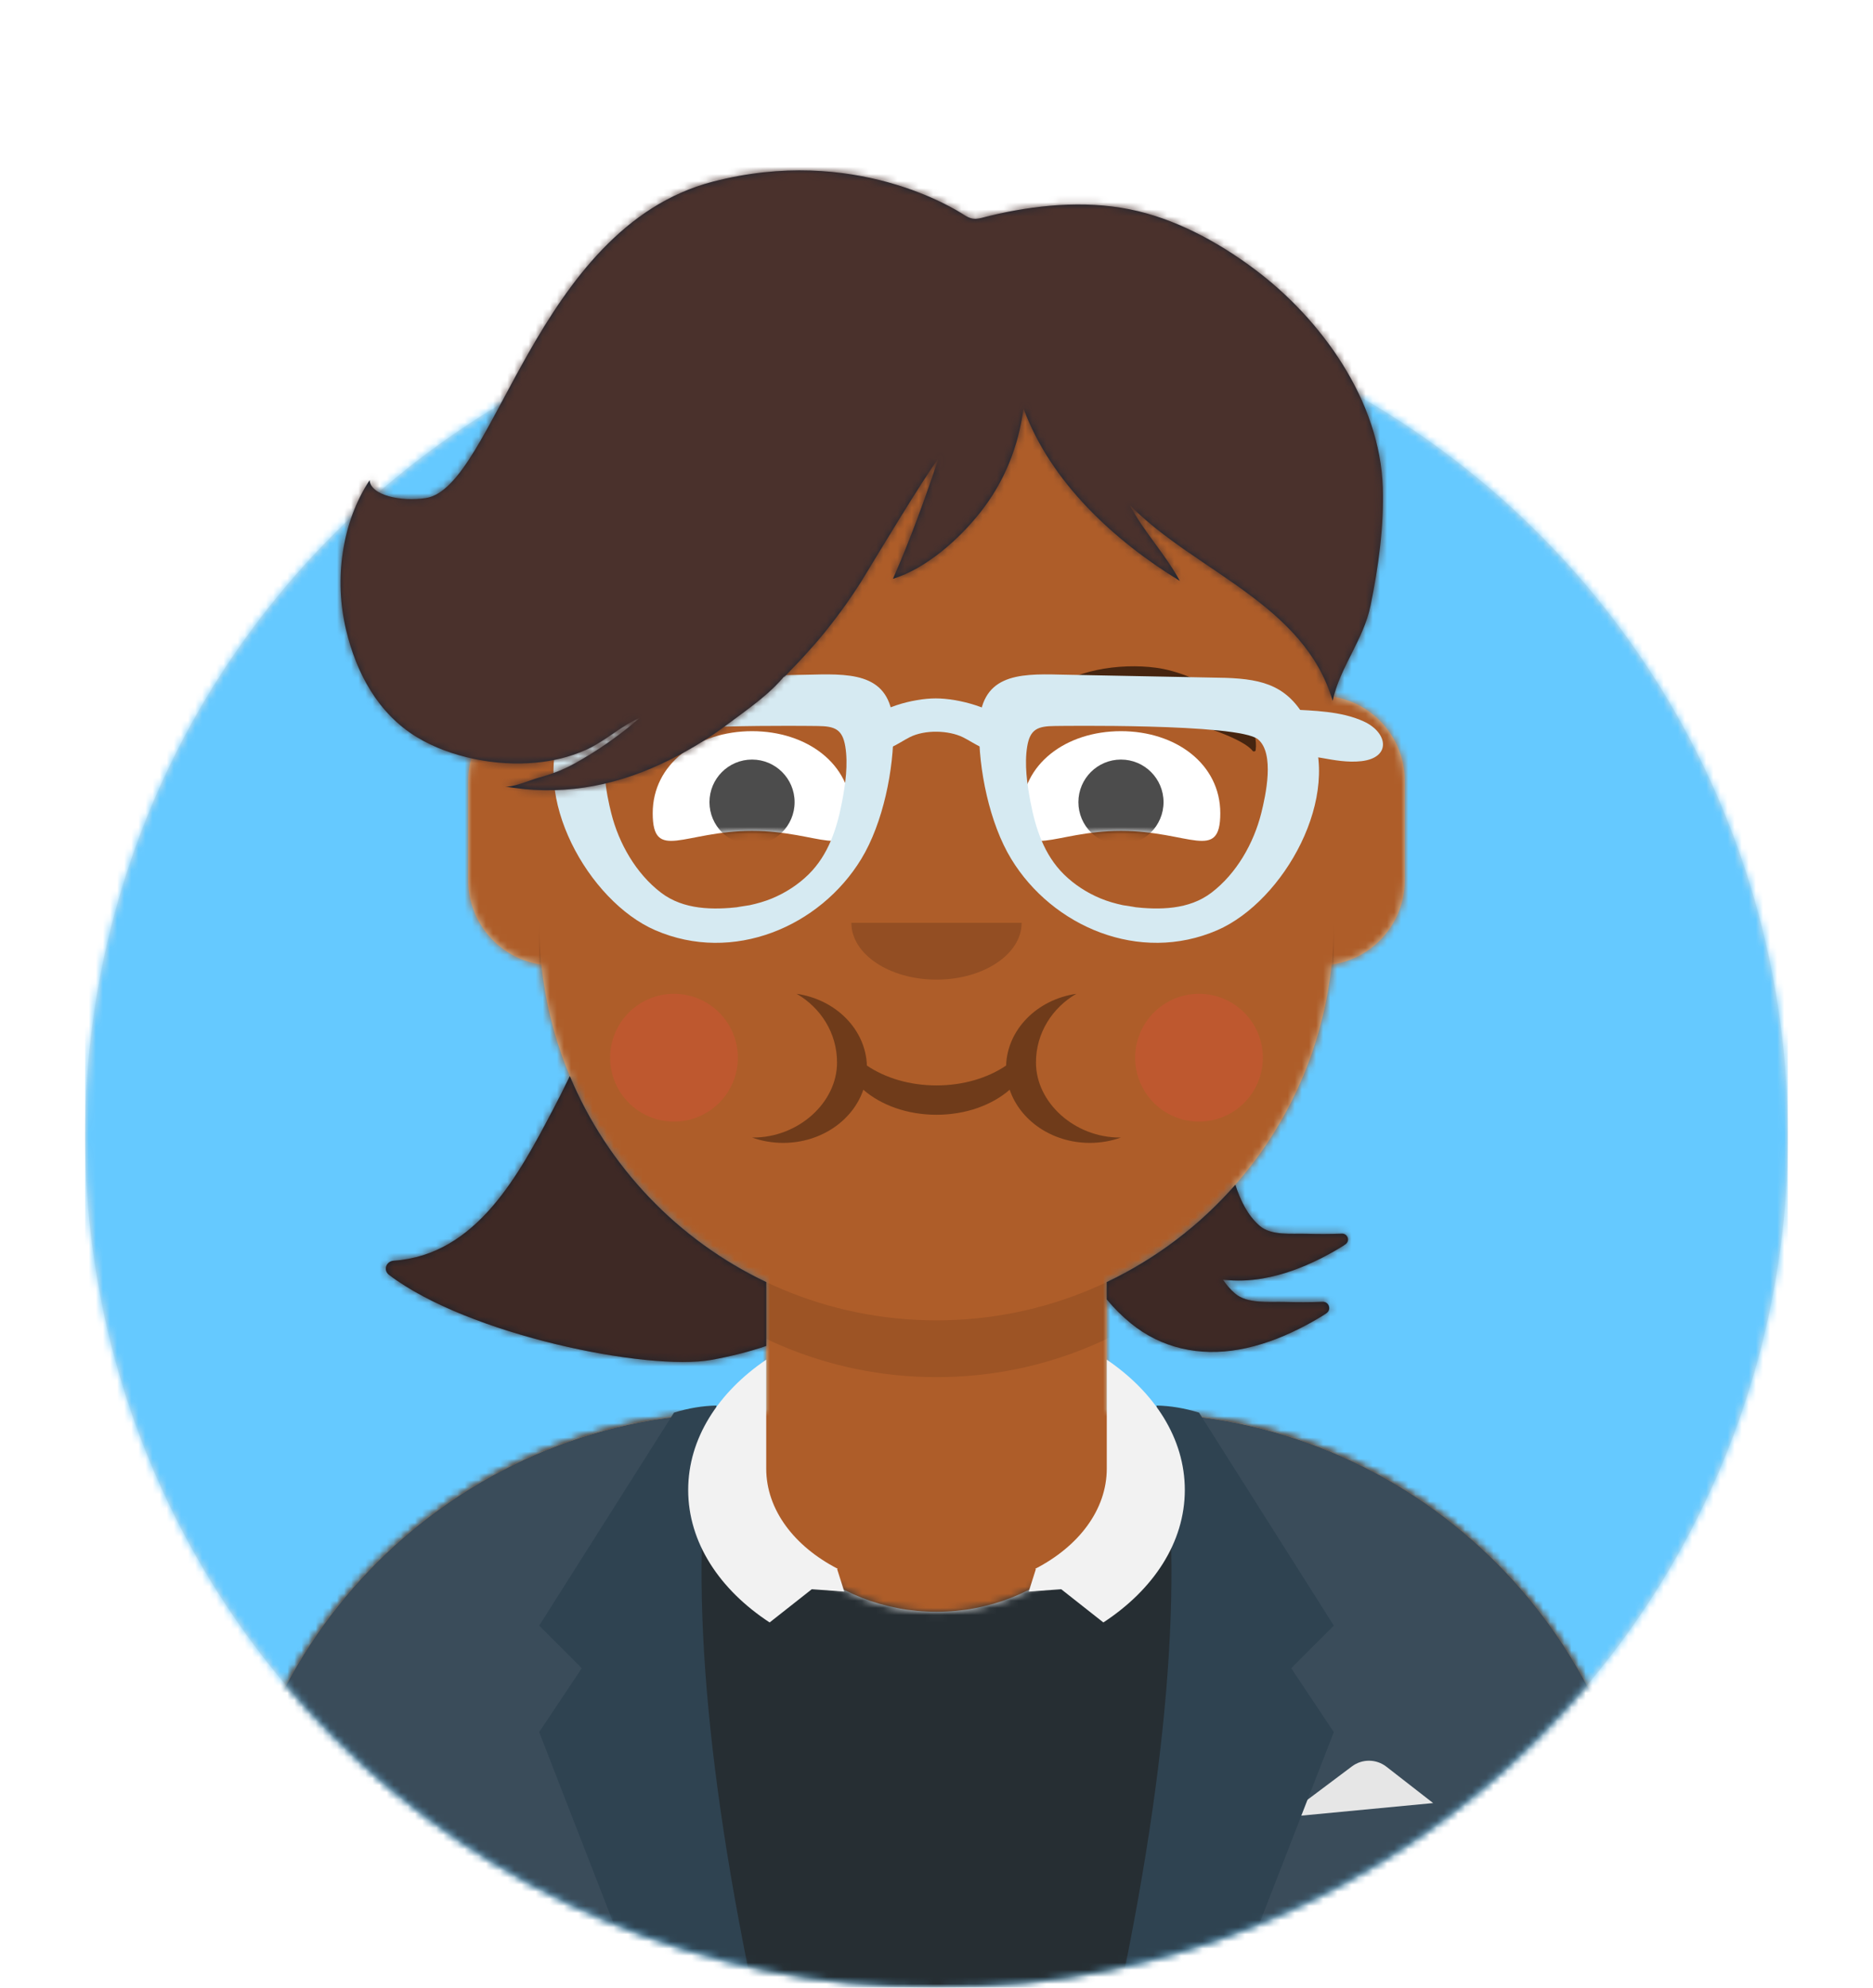 <svg width="264px" height="280px" viewBox="0 0 264 280" version="1.1" xmlns="http://www.w3.org/2000/svg" xmlns:xlink="http://www.w3.org/1999/xlink"><desc>Created with getavataaars.com</desc><defs><circle id="path-1" cx="120" cy="120" r="120"></circle><path d="M12,160 C12,226.274 65.726,280 132,280 C198.274,280 252,226.274 252,160 L264,160 L264,-1.42108547e-14 L-3.19744231e-14,-1.42108547e-14 L-3.19744231e-14,160 L12,160 Z" id="path-3"></path><path d="M124,144.611 L124,163 L128,163 L128,163 C167.765,163 200,195.235 200,235 L200,244 L0,244 L0,235 C-4.86974701e-15,195.235 32.235,163 72,163 L72,163 L76,163 L76,144.611 C58.763,136.422 46.372,119.687 44.305,99.881 C38.48,99.058 34,94.052 34,88 L34,74 C34,68.054 38.325,63.118 44,62.166 L44,56 L44,56 C44,25.072 69.072,5.68137151e-15 100,0 L100,0 L100,0 C130.928,-5.68137151e-15 156,25.072 156,56 L156,62.166 C161.675,63.118 166,68.054 166,74 L166,88 C166,94.052 161.52,99.058 155.695,99.881 C153.628,119.687 141.237,136.422 124,144.611 Z" id="path-5"></path></defs><g id="Avataaar" stroke="none" stroke-width="1" fill="none" fill-rule="evenodd"><g transform="translate(-825, -1100)" id="Avataaar/Circle"><g transform="translate(825, 1100)"><g id="Circle" stroke-width="1" fill-rule="evenodd" transform="translate(12, 40)"><mask id="mask-2" fill="white"><use xlink:href="#path-1"></use></mask><use id="Circle-Background" fill="#E6E6E6" xlink:href="#path-1"></use><g id="Color/Palette/Blue-01" mask="url(#mask-2)" fill="#65C9FF"><rect id="🖍Color" x="0" y="0" width="240" height="240"></rect></g></g><mask id="mask-4" fill="white"><use xlink:href="#path-3"></use></mask><g id="Mask"></g><g id="Avataaar" stroke-width="1" fill-rule="evenodd" mask="url(#mask-4)"><g id="Body" transform="translate(32, 36)"><mask id="mask-6" fill="white"><use xlink:href="#path-5"></use></mask><use fill="#D0C6AC" xlink:href="#path-5"></use><g id="Skin/👶🏽-03-Brown" mask="url(#mask-6)" fill="#AE5D29"><g transform="translate(-32, 0)" id="Color"><rect x="0" y="0" width="264" height="244"></rect></g></g><path d="M156,79 L156,102 C156,132.928 130.928,158 100,158 C69.072,158 44,132.928 44,102 L44,79 L44,94 C44,124.928 69.072,150 100,150 C130.928,150 156,124.928 156,94 L156,79 Z" id="Neck-Shadow" fill-opacity="0.1" fill="#000000" mask="url(#mask-6)"></path></g><g id="Clothing/Blazer-+-Sweater" transform="translate(0, 170)"><defs><path d="M105.192,29.052 L104,29.052 L104,29.052 C64.235,29.052 32,61.287 32,101.052 L32,110 L232,110 L232,101.052 C232,61.287 199.765,29.052 160,29.052 L160,29.052 L158.808,29.052 C158.935,30.035 159,31.036 159,32.052 C159,45.859 146.912,57.052 132,57.052 C117.088,57.052 105,45.859 105,32.052 C105,31.036 105.065,30.035 105.192,29.052 Z" id="react-path-54"></path></defs><mask id="react-mask-55" fill="white"><use xlink:href="#react-path-54"></use></mask><use id="Clothes" fill="#E6E6E6" fill-rule="evenodd" xlink:href="#react-path-54"></use><g id="Color/Palette/Black" mask="url(#react-mask-55)" fill-rule="evenodd" fill="#262E33"><rect id="🖍Color" x="0" y="0" width="264" height="110"></rect></g><g id="Blazer" stroke-width="1" fill-rule="evenodd" transform="translate(32, 28)"><path d="M68.785,1.122 C30.512,2.804 1.24427139e-14,34.365 0,73.052 L0,82 L69.362,82 C65.961,69.92 64,55.709 64,40.5 C64,26.173 65.74,12.731 68.785,1.122 Z M131.638,82 L200,82 L200,73.052 C200,34.707 170.025,3.363 132.229,1.174 C135.265,12.771 137,26.194 137,40.5 C137,55.709 135.039,69.92 131.638,82 Z" id="Saco" fill="#3A4C5A"></path><path d="M149,58 L158.556,50.833 L158.556,50.833 C159.999,49.751 161.988,49.768 163.412,50.876 L170,56 L149,58 Z" id="Pocket-hanky" fill="#E6E6E6"></path><path d="M69,1.13686838e-13 C65,19.333 66.667,46.667 74,82 L58,82 L44,46 L50,37 L44,31 L63,1 C65.028,0.369 67.028,0.036 69,1.13686838e-13 Z" id="Wing" fill="#2F4351"></path><path d="M151,1.13686838e-13 C147,19.333 148.667,46.667 156,82 L140,82 L126,46 L132,37 L126,31 L145,1 C147.028,0.369 149.028,0.036 151,1.13686838e-13 Z" id="Wing" fill="#2F4351" transform="translate(141, 41) scale(-1, 1) translate(-141, -41) "></path></g><path d="M156,21.539 C162.772,26.136 167,32.656 167,39.888 C167,47.289 162.572,53.945 155.52,58.556 L149.579,53.876 L145,54.208 L146,51.057 L145.922,50.996 C152.022,47.853 156,42.7 156,36.877 L156,21.539 Z M108,21.539 C101.228,26.136 97,32.656 97,39.888 C97,47.289 101.428,53.945 108.48,58.556 L114.421,53.876 L119,54.208 L118,51.057 L118.078,50.996 C111.978,47.853 108,42.7 108,36.877 L108,21.539 Z" id="Collar" fill="#F2F2F2" fill-rule="evenodd"></path></g><g id="Face" transform="translate(76, 82)" fill="#000000"><g id="Mouth/Eating" transform="translate(2, 52)"><g id="Om-Nom-Nom" opacity="0.6" stroke-width="1" transform="translate(28, 6)" fill-opacity="0.6" fill="#000000"><path d="M16.191,10.106 C16.018,4.996 11.792,0.797 6.294,0 C9.66,1.959 11.98,5.495 11.98,9.677 C11.98,15.345 6.507,20.245 0.177,20.245 C0.118,20.245 0.059,20.245 0,20.244 L8.8963743e-11,20.244 C1.358,20.732 2.84,21 4.392,21 C9.714,21 14.213,17.847 15.686,13.514 C18.161,15.67 21.863,17.039 26,17.039 C30.137,17.039 33.839,15.67 36.314,13.514 C37.787,17.847 42.286,21 47.608,21 C49.16,21 50.642,20.732 52,20.244 L52,20.244 C51.941,20.245 51.882,20.245 51.823,20.245 C45.493,20.245 40.02,15.345 40.02,9.677 C40.02,5.495 42.34,1.959 45.706,0 C40.208,0.797 35.982,4.996 35.809,10.106 C33.245,11.842 29.795,12.906 26,12.906 C22.205,12.906 18.755,11.842 16.191,10.106 Z" id="Delicious"></path></g><circle id="Redish" fill-opacity="0.2" fill="#FF4646" cx="17" cy="15" r="9"></circle><circle id="Redish" fill-opacity="0.2" fill="#FF4646" cx="91" cy="15" r="9"></circle></g><g id="Nose/Default" transform="translate(28, 40)" fill-opacity="0.16"><path d="M16,8 C16,12.418 21.373,16 28,16 L28,16 C34.627,16 40,12.418 40,8" id="Nose"></path></g><g id="Eyes/Squint-😊" transform="translate(0, 8)"><defs><path d="M14,14.048 C23.61,14.048 28,18.499 28,11.562 C28,4.624 21.732,0 14,0 C6.268,0 0,4.624 0,11.562 C0,18.499 4.39,14.048 14,14.048 Z" id="react-path-60"></path><path d="M14,14.048 C23.61,14.048 28,18.499 28,11.562 C28,4.624 21.732,0 14,0 C6.268,0 0,4.624 0,11.562 C0,18.499 4.39,14.048 14,14.048 Z" id="react-path-61"></path></defs><g id="Eye" transform="translate(16, 13)"><mask id="react-mask-62" fill="white"><use xlink:href="#react-path-60"></use></mask><use id="The-white-stuff" fill="#FFFFFF" xlink:href="#react-path-60"></use><circle fill-opacity="0.7" fill="#000000" mask="url(#react-mask-62)" cx="14" cy="10" r="6"></circle></g><g id="Eye" transform="translate(68, 13)"><mask id="react-mask-63" fill="white"><use xlink:href="#react-path-61"></use></mask><use id="Eyeball-Mask" fill="#FFFFFF" xlink:href="#react-path-61"></use><circle fill-opacity="0.7" fill="#000000" mask="url(#react-mask-63)" cx="14" cy="10" r="6"></circle></g></g><g id="Eyebrow/Natural/Up-Down-Natural" fill-opacity="0.6"><path d="M22.766,1.578 L23.677,1.176 C28.919,-0.905 36.865,-0.033 41.723,2.299 C42.29,2.571 41.902,3.452 41.321,3.407 C26.402,2.256 16.358,11.553 12.946,17.847 C12.845,18.034 12.539,18.055 12.464,17.881 C10.156,12.562 16.913,3.896 22.766,1.578 Z" id="Eye-Browse-Reddit"></path><path d="M86.535,12.025 C92.342,12.293 101.73,16.512 101.488,22.368 C101.48,22.56 101.199,22.644 101.061,22.497 C98.306,19.537 78.746,16.547 71.856,18.132 C71.226,18.277 70.747,17.655 71.146,17.206 C74.568,13.357 81.333,11.779 86.535,12.025 Z" id="Eyebrow" transform="translate(86.247, 17.286) rotate(5) translate(-86.247, -17.286) "></path></g></g><g id="Top" stroke-width="1" fill-rule="evenodd"><defs><rect id="react-path-158" x="0" y="0" width="264" height="280"></rect><path d="M175.126,166.898 C175.841,169.138 176.875,171.231 178.555,172.686 C180.176,174.09 183.068,173.745 185.099,173.803 C186.771,173.851 188.445,173.856 190.115,173.784 C190.954,173.747 191.328,174.798 190.649,175.282 C190.519,175.374 190.389,175.463 190.258,175.544 C189.208,176.199 188.118,176.803 187.009,177.356 C184.485,178.614 181.821,179.6 179.027,180.09 C177.111,180.427 175.211,180.49 173.373,180.267 C173.859,180.987 174.42,181.642 175.072,182.208 C176.801,183.708 179.888,183.34 182.055,183.401 C183.839,183.453 185.626,183.458 187.408,183.381 C188.303,183.342 188.703,184.465 187.978,184.982 C187.839,185.081 187.701,185.175 187.562,185.262 C186.44,185.962 185.278,186.608 184.093,187.199 C181.4,188.544 178.557,189.597 175.575,190.121 C170.075,191.087 164.706,189.944 160.381,186.413 C159.164,185.42 158.027,184.288 157,183.053 L157,180.611 C163.95,177.31 170.111,172.619 175.126,166.898 Z M81.315,151.594 C80.573,153.139 79.805,154.673 79.006,156.191 C74.211,165.3 68.242,176.793 56.499,177.596 C55.411,177.671 54.98,178.943 55.829,179.588 C66.949,188.041 92.261,193.187 101.274,191.57 C104.095,191.063 106.639,190.402 109,189.61 L109,180.611 C96.563,174.703 86.648,164.344 81.315,151.594 Z M195.906,68.68 C196.081,74.187 195.289,79.907 194.185,85.296 C193.19,90.148 189.87,93.971 188.837,98.729 C184.81,85.048 169.433,80.484 160.242,71.155 C162.239,74.948 165.291,78.103 167.294,81.833 C158.047,76.168 149.088,67.954 145.262,57.538 C144.555,62.936 142.546,67.928 139.154,72.204 C136.143,76 131.572,80.074 126.859,81.544 C129.287,76.037 131.361,70.327 133.266,64.619 C131.25,67.236 124.569,78.353 122.891,81.109 C121.235,83.83 119.378,86.426 117.384,88.912 C116.451,90.075 115.455,91.199 114.453,92.303 C113.869,92.946 113.274,93.578 112.666,94.198 C112.451,94.417 110.824,96.207 111.754,95.004 C109.538,97.806 106.276,99.983 103.443,102.113 C100.591,104.257 97.483,106.081 94.252,107.589 C87.093,110.932 79.74,112.148 71.933,110.752 C73.128,111.051 75.653,109.906 76.889,109.57 C78.698,109.078 80.363,108.453 82.002,107.546 C85.275,105.735 88.351,103.576 91.178,101.128 C88.471,102.28 86.273,104.462 83.514,105.671 C81.227,106.674 78.967,107.197 76.482,107.437 C71.02,107.966 64.487,106.717 59.761,103.85 C54.269,100.517 51.219,94.799 49.772,88.713 C48.091,81.646 49.136,73.673 53.099,67.639 C53.234,69.782 57.535,70.703 61.015,70.166 C70.673,68.675 76.418,32.118 101.442,25.6 C121.403,20.4 135.651,29.474 136.862,30.257 C138.299,31.185 138.85,30.797 140.483,30.405 C146.829,28.885 153.741,28.196 160.188,29.478 C166.528,30.74 172.606,34.024 177.747,37.856 C187.274,44.957 195.509,56.438 195.906,68.68 Z" id="react-path-159"></path><path d="M65.18,77.737 C67.363,76.105 80.407,75.479 82.758,74.089 C83.492,73.655 84.061,73.216 84.5,72.78 C84.939,73.216 85.509,73.655 86.242,74.089 C88.593,75.479 101.637,76.105 103.82,77.737 C106.03,79.391 107.644,83.185 107.467,86.151 C107.255,89.71 103.361,98.203 93.672,99.181 C91.558,96.828 88.237,95.31 84.5,95.31 C80.763,95.31 77.442,96.828 75.328,99.181 C65.639,98.203 61.745,89.71 61.533,86.151 C61.357,83.185 62.97,79.391 65.18,77.737 M103.142,94.906 C103.143,94.906 103.145,94.905 103.146,94.905 C103.144,94.905 103.143,94.906 103.142,94.906 M65.845,94.901 C65.849,94.903 65.857,94.906 65.862,94.908 C65.857,94.906 65.851,94.903 65.845,94.901 M144.863,55.985 C144.474,50.03 143.278,44.152 142.234,38.286 C141.953,36.707 140.424,26 139.735,26 C139.502,35.109 138.702,44.08 137.67,53.139 C137.361,55.848 137.038,58.556 136.825,61.274 C136.654,63.47 136.96,66.122 136.428,68.246 C135.749,70.952 132.348,73.478 129.703,74.411 C123.103,76.737 117.598,67.108 111.961,64.291 C104.643,60.635 92.064,59.764 84.582,64.53 C76.936,59.764 64.357,60.635 57.039,64.291 C51.402,67.108 45.897,76.737 39.297,74.411 C36.652,73.478 33.25,70.952 32.572,68.246 C32.04,66.122 32.346,63.47 32.175,61.274 C31.962,58.556 31.639,55.848 31.33,53.139 C30.298,44.08 29.497,35.109 29.265,26 C28.576,26 27.047,36.707 26.766,38.286 C25.722,44.152 24.526,50.03 24.138,55.985 C23.739,62.105 24.215,68.167 25.47,74.163 C26.069,77.028 26.769,79.876 27.519,82.704 C28.353,85.847 27.199,91.966 27.572,95.192 C28.279,101.296 31.154,113.2 34.383,118.451 C35.944,120.989 37.773,122.574 39.816,124.619 C41.783,126.588 42.604,129.64 44.726,131.737 C48.682,135.645 54.446,137.971 60.366,138.543 C65.677,143.05 74.506,146 84.5,146 C94.495,146 103.323,143.05 108.635,138.543 C114.554,137.971 120.318,135.645 124.274,131.737 C126.396,129.64 127.217,126.588 129.184,124.619 C131.226,122.574 133.056,120.989 134.617,118.451 C137.846,113.2 140.721,101.296 141.428,95.192 C141.801,91.966 140.647,85.847 141.481,82.704 C142.232,79.876 142.931,77.028 143.531,74.163 C144.785,68.167 145.261,62.105 144.863,55.985 Z" id="react-path-160"></path></defs><mask id="react-mask-156" fill="white"><use xlink:href="#react-path-158"></use></mask><g id="Mask"></g><g id="Top/Short-Hair/Shaggy-Mullet" mask="url(#react-mask-156)"><g transform="translate(-1, 0)"><g id="Top/_Resources/Prescription-01" fill="none" transform="translate(62, 85)" stroke-width="1"><defs><filter x="-0.8%" y="-2.4%" width="101.5%" height="109.8%" filterUnits="objectBoundingBox" id="react-filter-161"><feOffset dx="0" dy="2" in="SourceAlpha" result="shadowOffsetOuter1"></feOffset><feColorMatrix values="0 0 0 0 0   0 0 0 0 0   0 0 0 0 0  0 0 0 0.2 0" type="matrix" in="shadowOffsetOuter1" result="shadowMatrixOuter1"></feColorMatrix><feMerge><feMergeNode in="shadowMatrixOuter1"></feMergeNode><feMergeNode in="SourceGraphic"></feMergeNode></feMerge></filter></defs><g id="Glasses" filter="url(#react-filter-161)" transform="translate(8, 8)" fill="#D6EAF2"><path d="M46.249,7.275 C48.621,7.298 49.742,7.692 50.146,10.165 C50.555,12.671 50.157,15.487 49.685,17.955 C48.965,21.723 47.767,25.415 44.978,28.169 C43.508,29.619 41.717,30.775 39.811,31.564 C38.799,31.983 37.73,32.286 36.661,32.516 C36.349,32.583 33.682,32.95 35.318,32.764 C31.501,33.199 27.36,33.182 24.172,30.753 C20.64,28.06 18.22,23.8 17.157,19.556 C16.534,17.073 15.226,11.134 17.616,9.149 C20.353,6.875 46.249,7.275 46.249,7.275 L46.249,7.275 Z M22.218,0.49 C16.777,0.678 13.147,1.634 10.463,7.069 C5.546,17.03 13.963,31.969 23.352,36.039 C34.329,40.799 46.592,35.532 52.396,26.006 C55.469,20.962 57.022,13.323 56.922,7.504 C56.795,0.076 51.607,-0.13 45.509,0.034 L22.218,0.49 Z" id="Frame-Stuff"></path><path d="M79.681,7.273 C77.309,7.295 76.188,7.689 75.784,10.163 C75.374,12.668 75.772,15.485 76.244,17.952 C76.965,21.72 78.163,25.412 80.952,28.166 C82.421,29.616 84.213,30.772 86.119,31.562 C87.131,31.981 88.2,32.284 89.268,32.513 C89.581,32.58 92.247,32.948 90.612,32.761 C94.429,33.197 98.57,33.179 101.757,30.75 C105.29,28.058 107.709,23.798 108.773,19.554 C109.396,17.071 110.703,11.132 108.314,9.147 C105.576,6.872 79.681,7.273 79.681,7.273 L79.681,7.273 Z M103.712,0.488 C109.152,0.675 112.783,1.632 115.466,7.067 C120.384,17.028 111.967,31.966 102.577,36.037 C91.6,40.797 79.338,35.529 73.534,26.004 C70.461,20.96 68.907,13.321 69.007,7.501 C69.135,0.074 74.323,-0.132 80.421,0.032 L103.712,0.488 Z" id="Frame-Stuff"></path><path d="M13.197,4.927 C9.785,5.118 5.886,5.164 2.69,6.639 C-0.695,8.201 -1.218,11.739 3.049,12.226 C4.971,12.446 6.895,12.083 8.787,11.745 C10.337,11.468 12.442,11.558 13.906,10.966 C16.636,9.862 16.46,4.74 13.197,4.927" id="Frame-Stuff"></path><path d="M112.735,4.927 C116.147,5.118 120.046,5.164 123.242,6.639 C126.626,8.201 127.149,11.739 122.882,12.226 C120.961,12.446 119.037,12.083 117.144,11.745 C115.595,11.468 113.49,11.558 112.025,10.966 C109.296,9.862 109.471,4.74 112.735,4.927" id="Frame-Stuff"></path><path d="M73.109,7.013 C71.163,4.713 66.091,3.385 62.891,3.385 C59.691,3.385 54.768,4.713 52.822,7.013 C51.841,8.172 51.807,9.724 53.508,10.451 C55.626,11.357 57.517,9.714 59.213,8.855 C61.381,7.757 64.712,7.877 66.719,8.855 C68.427,9.688 70.305,11.357 72.423,10.451 C74.124,9.724 74.091,8.172 73.109,7.013" id="Frame-Stuff"></path></g></g><mask id="react-mask-157" fill="white"><use xlink:href="#react-path-159"></use></mask><use id="Hair" stroke="none" fill="#1D2633" fill-rule="evenodd" xlink:href="#react-path-159"></use><g id="Skin/👶🏽-03-Brown" mask="url(#react-mask-157)" fill="#4A312C"><g transform="translate(0, 0) " id="Color"><rect x="0" y="0" width="264" height="280"></rect></g></g><path d="M175.126,166.898 C175.841,169.138 176.875,171.231 178.555,172.686 C180.176,174.09 183.068,173.745 185.099,173.803 C186.771,173.851 188.445,173.856 190.115,173.784 C190.954,173.747 191.328,174.798 190.649,175.282 C190.519,175.374 190.389,175.463 190.258,175.544 C189.208,176.199 188.118,176.803 187.009,177.356 C184.485,178.614 181.821,179.6 179.027,180.09 C177.111,180.427 175.211,180.49 173.373,180.267 C173.859,180.987 174.42,181.642 175.072,182.208 C176.801,183.708 179.888,183.34 182.055,183.401 C183.839,183.453 185.626,183.458 187.408,183.381 C188.303,183.342 188.703,184.465 187.978,184.982 C187.839,185.081 187.701,185.175 187.562,185.262 C186.44,185.962 185.278,186.608 184.093,187.199 C181.4,188.544 178.557,189.597 175.575,190.121 C170.075,191.087 164.706,189.944 160.381,186.413 C159.164,185.42 158.027,184.288 157,183.053 L157,180.611 C163.95,177.31 170.111,172.619 175.126,166.898 Z M81.315,151.594 C80.573,153.139 79.805,154.673 79.006,156.191 C74.211,165.3 68.242,176.793 56.499,177.596 C55.411,177.671 54.98,178.943 55.829,179.588 C66.949,188.041 92.261,193.187 101.274,191.57 C104.095,191.063 106.639,190.402 109,189.61 L109,180.611 C96.563,174.703 86.648,164.344 81.315,151.594 Z" id="Shadow" stroke="none" fill-opacity="0.16" fill="#000000" fill-rule="evenodd"></path></g></g></g></g></g></g></g></svg>